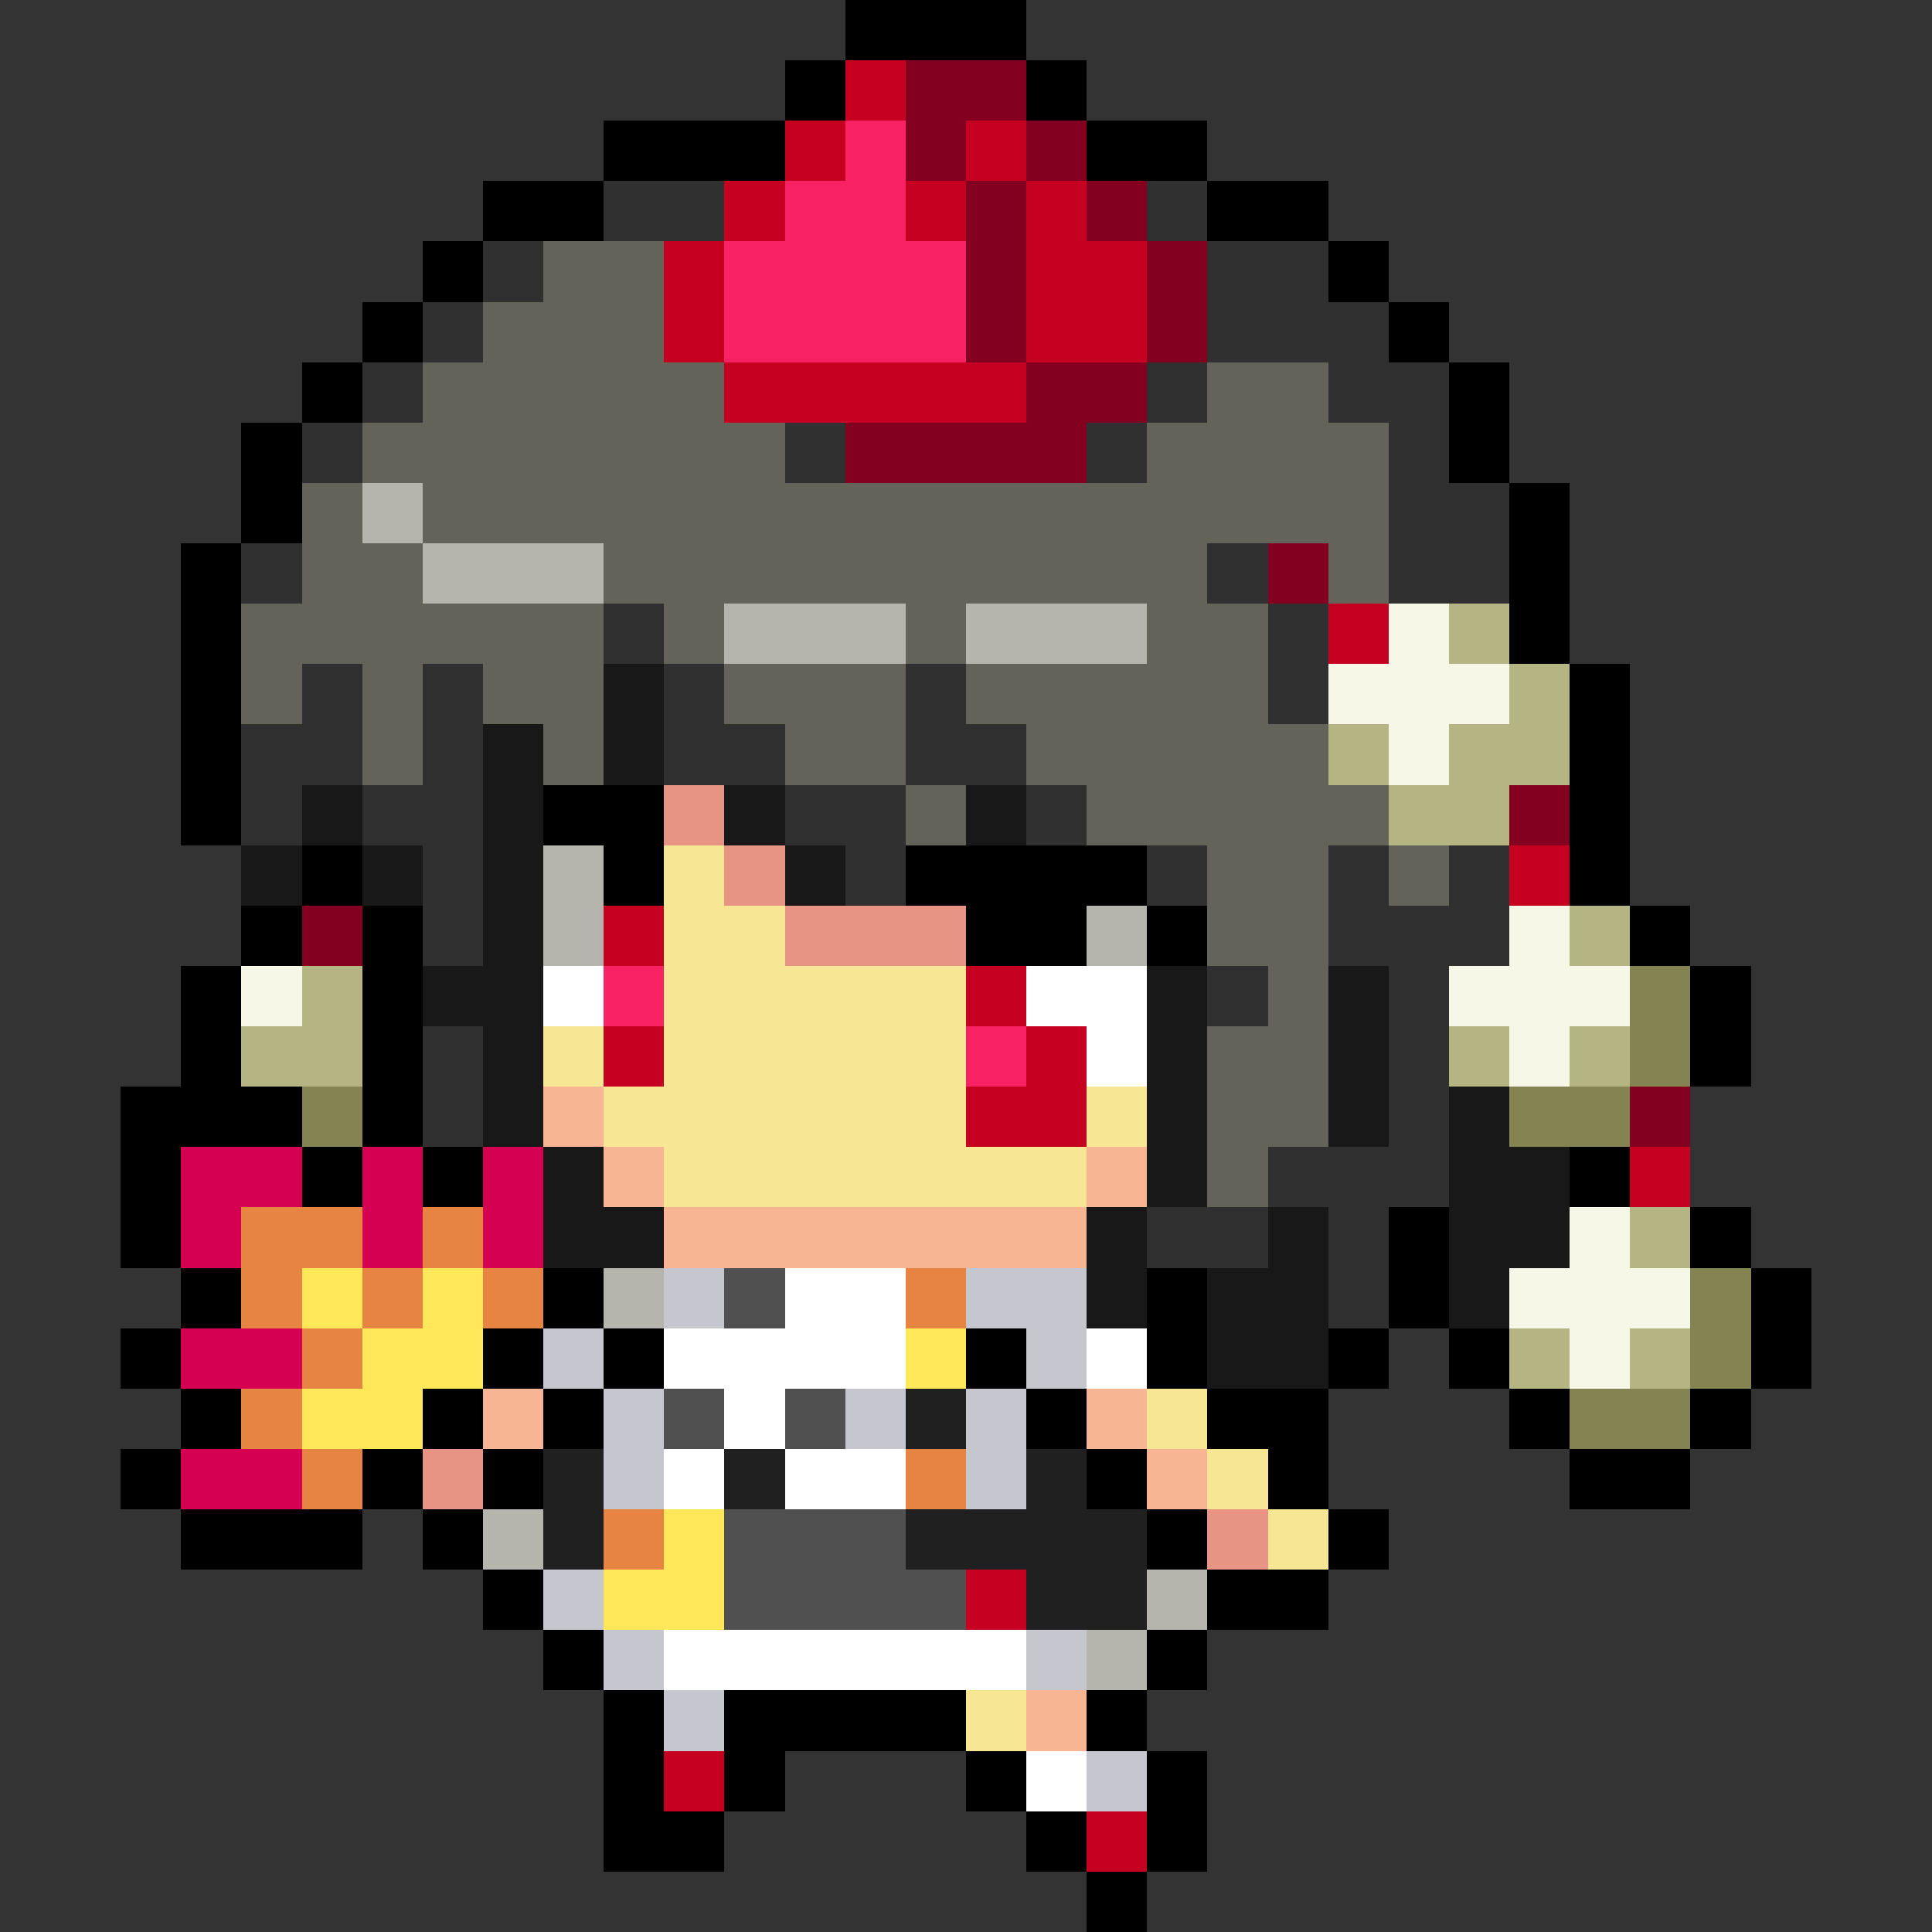 <svg xmlns="http://www.w3.org/2000/svg" viewBox="0 -0.5 32 32" shape-rendering="crispEdges">
<rect x="0" y="-0.5" width="32" height="32" fill="#333333" stroke="none"/>
<path stroke="#000000" d="M14 0h3M13 1h1M17 1h1M10 2h3M18 2h2M8 3h2M20 3h2M7 4h1M22 4h1M6 5h1M23 5h1M5 6h1M24 6h1M4 7h1M24 7h1M4 8h1M25 8h1M3 9h1M25 9h1M3 10h1M25 10h1M3 11h1M26 11h1M3 12h1M26 12h1M3 13h1M9 13h2M26 13h1M5 14h1M10 14h1M15 14h4M26 14h1M4 15h1M6 15h1M16 15h2M19 15h1M27 15h1M3 16h1M6 16h1M28 16h1M3 17h1M6 17h1M28 17h1M2 18h3M6 18h1M2 19h1M5 19h1M7 19h1M26 19h1M2 20h1M23 20h1M28 20h1M3 21h1M9 21h1M19 21h1M23 21h1M29 21h1M2 22h1M8 22h1M10 22h1M16 22h1M19 22h1M22 22h1M24 22h1M29 22h1M3 23h1M7 23h1M9 23h1M17 23h1M20 23h2M25 23h1M28 23h1M2 24h1M6 24h1M8 24h1M18 24h1M21 24h1M26 24h2M3 25h3M7 25h1M19 25h1M22 25h1M8 26h1M20 26h2M9 27h1M19 27h1M10 28h1M12 28h4M18 28h1M10 29h1M12 29h1M16 29h1M19 29h1M10 30h2M17 30h1M19 30h1M18 31h1" />
<path stroke="#c60021" d="M14 1h1M13 2h1M16 2h1M12 3h1M15 3h1M17 3h1M11 4h1M17 4h2M11 5h1M17 5h2M12 6h5M22 10h1M25 14h1M10 15h1M16 16h1M10 17h1M17 17h1M16 18h2M27 19h1M16 26h1M11 29h1M18 30h1" />
<path stroke="#840021" d="M15 1h2M15 2h1M17 2h1M16 3h1M18 3h1M16 4h1M19 4h1M16 5h1M19 5h1M17 6h2M14 7h4M21 9h1M25 13h1M5 15h1M27 18h1" />
<path stroke="#f72163" d="M14 2h1M13 3h2M12 4h4M12 5h4M10 16h1M16 17h1" />
<path stroke="#303030" d="M10 3h2M19 3h1M8 4h1M20 4h2M7 5h1M20 5h3M6 6h1M19 6h1M22 6h2M5 7h1M13 7h1M18 7h1M23 7h1M23 8h2M4 9h1M20 9h1M23 9h2M10 10h1M21 10h1M5 11h1M7 11h1M11 11h1M15 11h1M21 11h1M4 12h2M7 12h1M11 12h2M15 12h2M4 13h1M6 13h2M13 13h2M17 13h1M7 14h1M14 14h1M19 14h1M22 14h1M24 14h1M7 15h1M22 15h3M20 16h1M23 16h1M7 17h1M23 17h1M7 18h1M23 18h1M21 19h3M19 20h2M22 20h1M22 21h1" />
<path stroke="#63635a" d="M9 4h2M8 5h3M7 6h5M20 6h2M6 7h7M19 7h4M5 8h1M7 8h16M5 9h2M10 9h10M22 9h1M4 10h6M11 10h1M15 10h1M19 10h2M4 11h1M6 11h1M8 11h2M12 11h3M16 11h5M6 12h1M9 12h1M13 12h2M17 12h5M15 13h1M18 13h5M20 14h2M23 14h1M20 15h2M21 16h1M20 17h2M20 18h2M20 19h1" />
<path stroke="#b5b5ad" d="M6 8h1M7 9h3M12 10h3M16 10h3M9 14h1M9 15h1M18 15h1M10 21h1M8 25h1M19 26h1M18 27h1" />
<path stroke="#f7f7e7" d="M23 10h1M22 11h3M23 12h1M25 15h1M4 16h1M24 16h3M25 17h1M26 20h1M25 21h3M26 22h1" />
<path stroke="#b5b584" d="M24 10h1M25 11h1M22 12h1M24 12h2M23 13h2M26 15h1M5 16h1M4 17h2M24 17h1M26 17h1M27 20h1M25 22h1M27 22h1" />
<path stroke="#181818" d="M10 11h1M8 12h1M10 12h1M5 13h1M8 13h1M12 13h1M16 13h1M4 14h1M6 14h1M8 14h1M13 14h1M8 15h1M7 16h2M19 16h1M22 16h1M8 17h1M19 17h1M22 17h1M8 18h1M19 18h1M22 18h1M24 18h1M9 19h1M19 19h1M24 19h2M9 20h2M18 20h1M21 20h1M24 20h2M18 21h1M20 21h2M24 21h1M20 22h2" />
<path stroke="#e79484" d="M11 13h1M12 14h1M13 15h3M7 24h1M20 25h1" />
<path stroke="#f7e794" d="M11 14h1M11 15h2M11 16h5M9 17h1M11 17h5M10 18h6M18 18h1M11 19h7M19 23h1M20 24h1M21 25h1M16 28h1" />
<path stroke="#ffffff" d="M9 16h1M17 16h2M18 17h1M13 21h2M11 22h4M18 22h1M12 23h1M11 24h1M13 24h2M11 27h6M17 29h1" />
<path stroke="#848452" d="M27 16h1M27 17h1M5 18h1M25 18h2M28 21h1M28 22h1M26 23h2" />
<path stroke="#f7b594" d="M9 18h1M10 19h1M18 19h1M11 20h7M8 23h1M18 23h1M19 24h1M17 28h1" />
<path stroke="#d60052" d="M3 19h2M6 19h1M8 19h1M3 20h1M6 20h1M8 20h1M3 22h2M3 24h2" />
<path stroke="#e78442" d="M4 20h2M7 20h1M4 21h1M6 21h1M8 21h1M15 21h1M5 22h1M4 23h1M5 24h1M15 24h1M10 25h1" />
<path stroke="#ffe75a" d="M5 21h1M7 21h1M6 22h2M15 22h1M5 23h2M11 25h1M10 26h2" />
<path stroke="#c6c6ce" d="M11 21h1M16 21h2M9 22h1M17 22h1M10 23h1M14 23h1M16 23h1M10 24h1M16 24h1M9 26h1M10 27h1M17 27h1M11 28h1M18 29h1" />
<path stroke="#505050" d="M12 21h1M11 23h1M13 23h1M12 25h3M12 26h4" />
<path stroke="#202020" d="M15 23h1M9 24h1M12 24h1M17 24h1M9 25h1M15 25h4M17 26h2" />
</svg>
